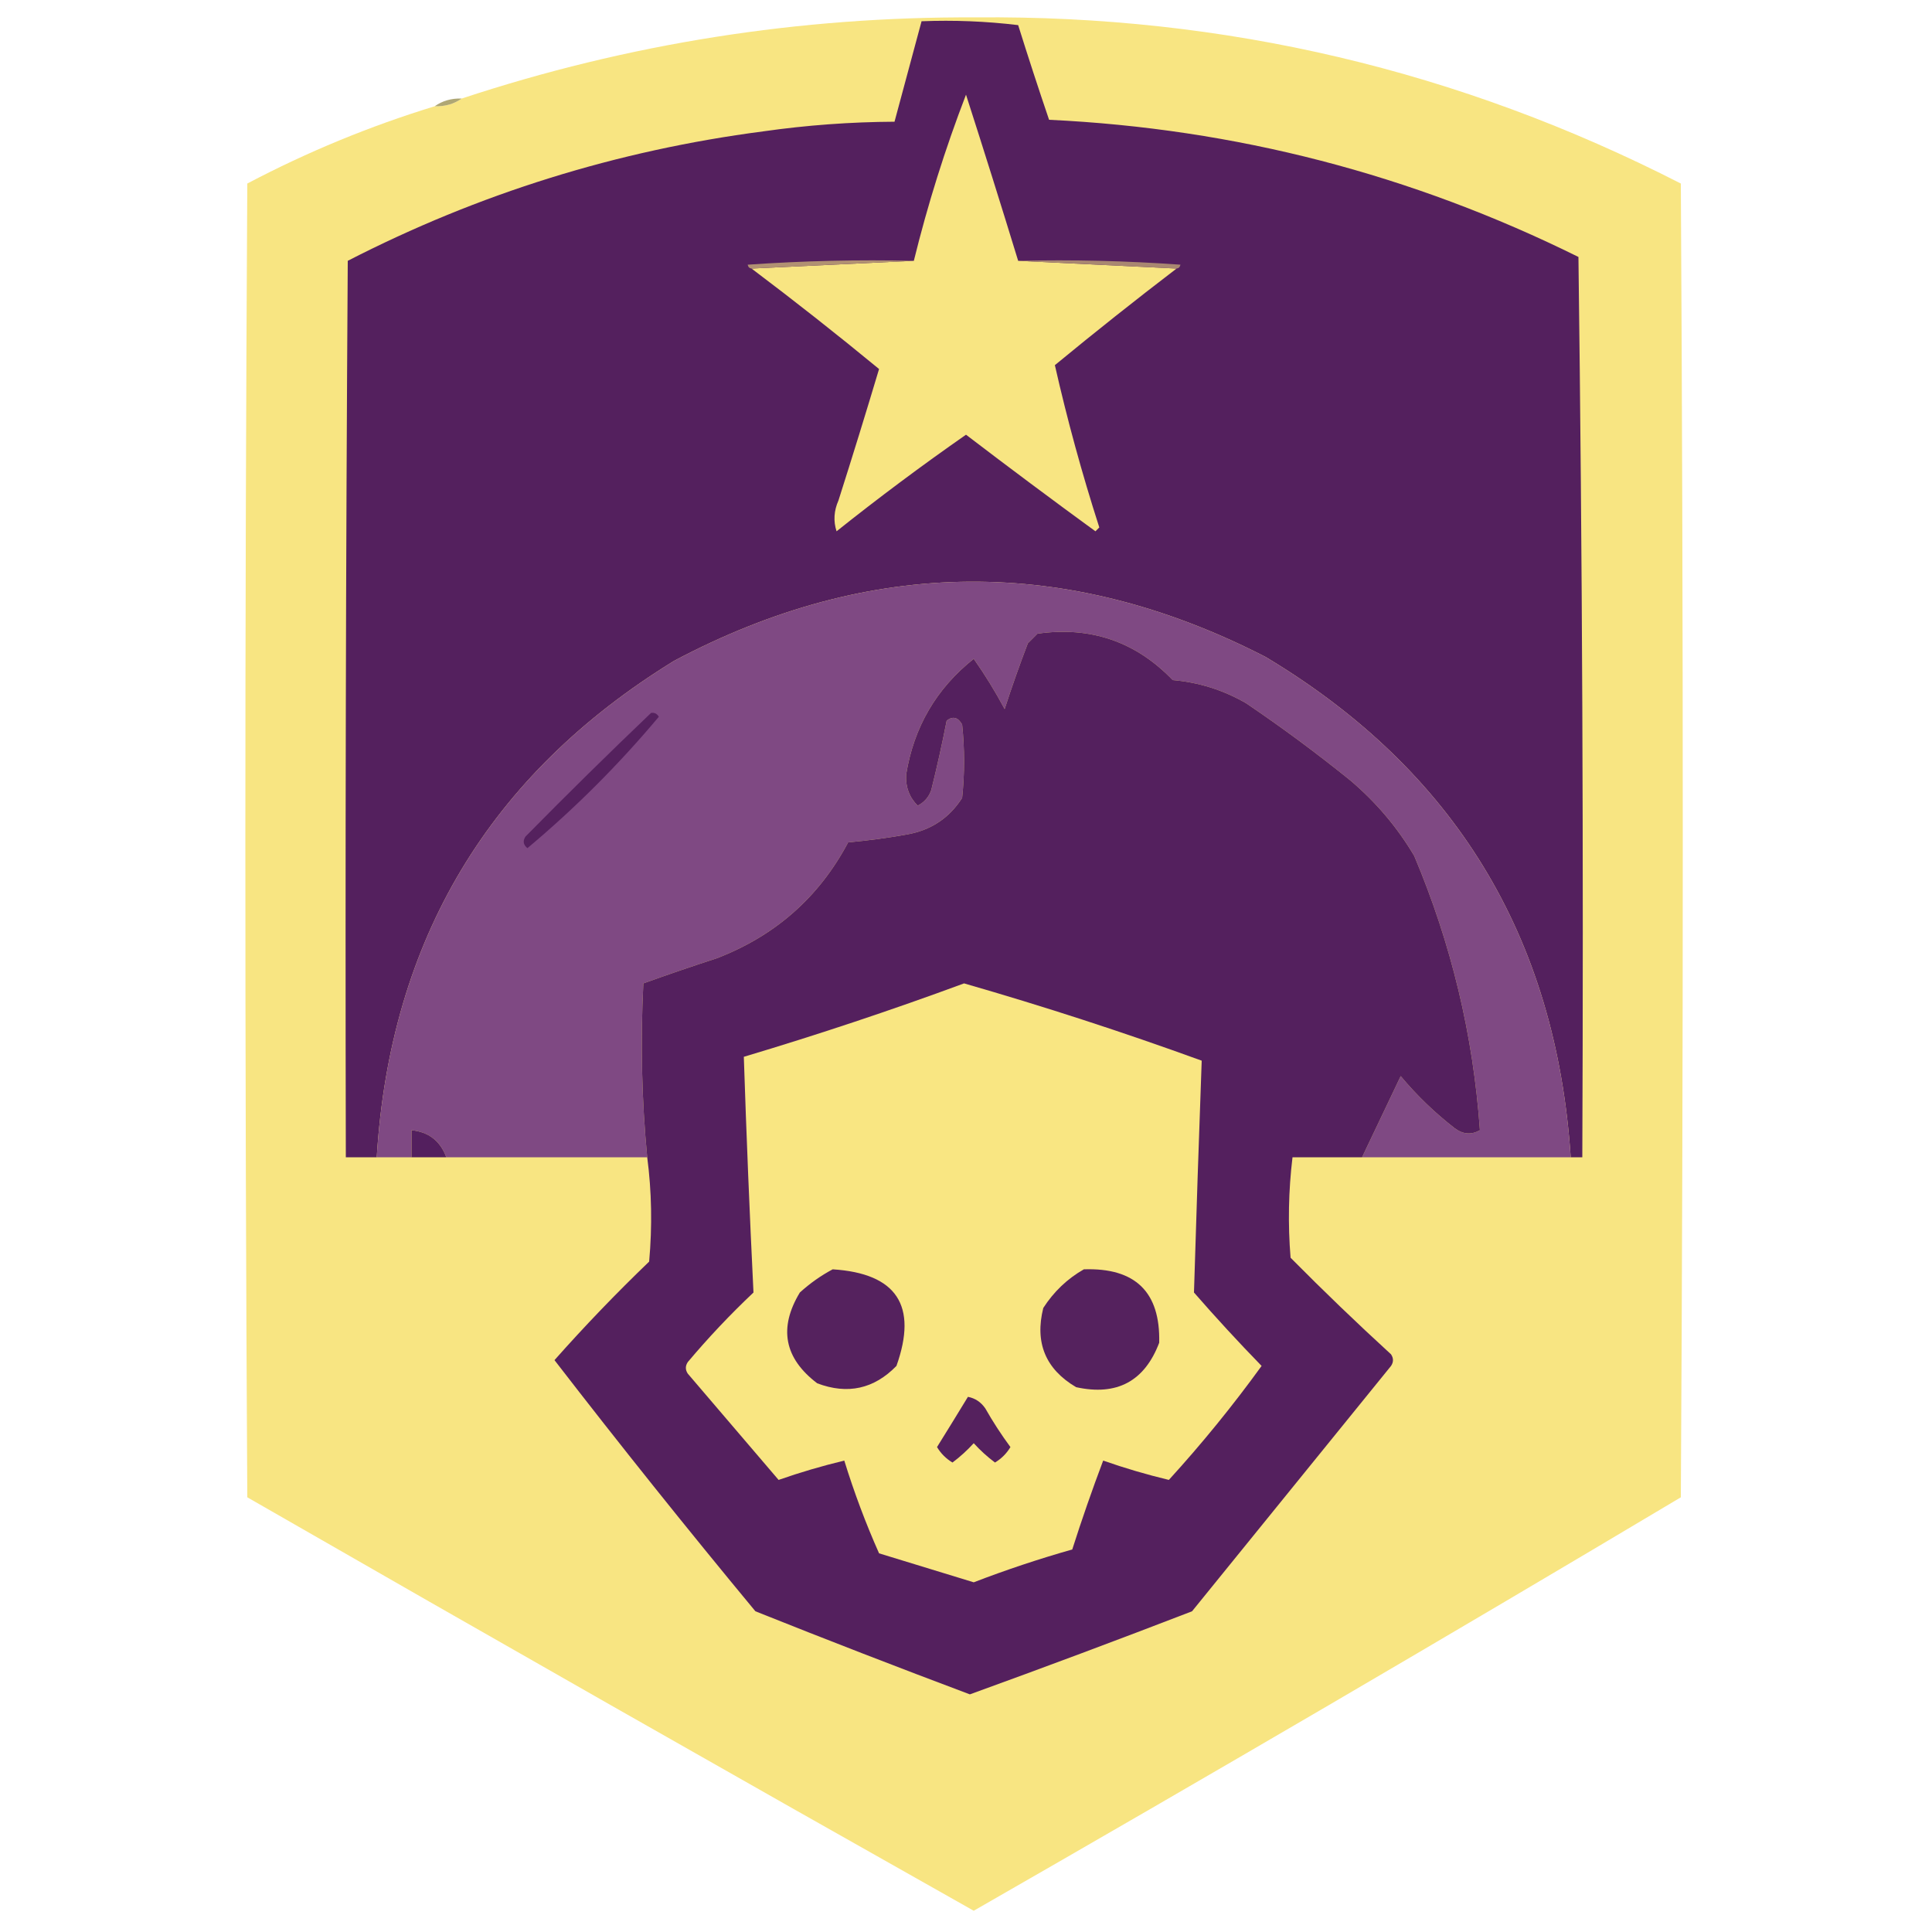 <?xml version="1.0" encoding="UTF-8"?>
<!DOCTYPE svg PUBLIC "-//W3C//DTD SVG 1.1//EN" "http://www.w3.org/Graphics/SVG/1.1/DTD/svg11.dtd">
<svg xmlns="http://www.w3.org/2000/svg" version="1.1" width="500px" height="500px" style="shape-rendering:geometricPrecision; text-rendering:geometricPrecision; image-rendering:optimizeQuality; fill-rule:evenodd; clip-rule:evenodd" xmlns:xlink="http://www.w3.org/1999/xlink">
<g><path style="opacity:1" fill="#f8e582" d="M 112.5,27.5 C 115.152,27.59 117.485,26.924 119.5,25.5C 162.551,11.27 206.885,4.27 252.5,4.5C 316.929,3.883 377.762,18.217 435,47.5C 435.667,160.833 435.667,274.167 435,387.5C 374.312,423.678 313.312,459.345 252,494.5C 189.187,459.093 126.52,423.427 64,387.5C 63.333,274.167 63.333,160.833 64,47.5C 79.545,39.31 95.712,32.644 112.5,27.5 Z"/></g>
<g><path style="opacity:1" fill="#54205e" d="M 406.5,299.5 C 402.722,242.422 376.388,199.255 327.5,170C 276.339,143.722 225.339,144.055 174.5,171C 126.64,200.396 100.974,243.229 97.5,299.5C 94.833,299.5 92.167,299.5 89.5,299.5C 89.333,222.166 89.5,144.833 90,67.5C 123.849,50.107 159.682,38.94 197.5,34C 208.778,32.394 220.111,31.56 231.5,31.5C 233.833,22.833 236.167,14.167 238.5,5.5C 246.86,5.169 255.193,5.502 263.5,6.5C 266.073,14.72 268.74,22.886 271.5,31C 319.667,33.291 365.333,45.125 408.5,66.5C 409.5,144.164 409.833,221.83 409.5,299.5C 408.5,299.5 407.5,299.5 406.5,299.5 Z"/></g>
<g><path style="opacity:0.796" fill="#9a9151" d="M 119.5,25.5 C 117.485,26.924 115.152,27.59 112.5,27.5C 114.515,26.076 116.848,25.41 119.5,25.5 Z"/></g>
<g><path style="opacity:1" fill="#f8e582" d="M 263.5,67.5 C 277.167,68.167 290.833,68.833 304.5,69.5C 293.875,77.619 283.375,85.953 273,94.5C 276.191,108.59 280.025,122.59 284.5,136.5C 284.167,136.833 283.833,137.167 283.5,137.5C 272.227,129.283 261.06,120.95 250,112.5C 238.583,120.463 227.416,128.796 216.5,137.5C 215.644,134.861 215.81,132.194 217,129.5C 220.603,118.192 224.103,106.858 227.5,95.5C 216.69,86.595 205.69,77.928 194.5,69.5C 208.5,68.833 222.5,68.167 236.5,67.5C 240.102,52.862 244.602,38.529 250,24.5C 254.607,38.821 259.107,53.154 263.5,67.5 Z"/></g>
<g><path style="opacity:1" fill="#b19172" d="M 236.5,67.5 C 222.5,68.167 208.5,68.833 194.5,69.5C 193.957,69.44 193.624,69.107 193.5,68.5C 207.818,67.501 222.151,67.167 236.5,67.5 Z"/></g>
<g><path style="opacity:1" fill="#a98771" d="M 263.5,67.5 C 277.516,67.167 291.516,67.501 305.5,68.5C 305.376,69.107 305.043,69.44 304.5,69.5C 290.833,68.833 277.167,68.167 263.5,67.5 Z"/></g>
<g><path style="opacity:1" fill="#7f4983" d="M 406.5,299.5 C 388.5,299.5 370.5,299.5 352.5,299.5C 355.842,292.457 359.176,285.457 362.5,278.5C 366.658,283.491 371.325,287.991 376.5,292C 378.624,293.582 380.79,293.749 383,292.5C 381.275,267.931 375.608,244.264 366,221.5C 361.627,214.12 356.127,207.62 349.5,202C 340.782,194.948 331.782,188.281 322.5,182C 316.607,178.591 310.274,176.591 303.5,176C 293.906,166.04 282.239,162.04 268.5,164C 267.667,164.833 266.833,165.667 266,166.5C 263.841,172.152 261.841,177.819 260,183.5C 257.56,178.938 254.893,174.604 252,170.5C 242.315,178.196 236.482,188.196 234.5,200.5C 234.34,203.696 235.34,206.363 237.5,208.5C 239.197,207.636 240.363,206.303 241,204.5C 242.496,198.505 243.83,192.505 245,186.5C 246.587,185.273 247.921,185.606 249,187.5C 249.667,193.833 249.667,200.167 249,206.5C 245.629,211.777 240.796,214.943 234.5,216C 229.53,216.886 224.53,217.552 219.5,218C 211.986,232.172 200.653,242.172 185.5,248C 179.129,250.068 172.796,252.235 166.5,254.5C 165.734,269.562 166.067,284.562 167.5,299.5C 150.167,299.5 132.833,299.5 115.5,299.5C 113.954,295.287 110.954,292.953 106.5,292.5C 106.5,294.833 106.5,297.167 106.5,299.5C 103.5,299.5 100.5,299.5 97.5,299.5C 100.974,243.229 126.64,200.396 174.5,171C 225.339,144.055 276.339,143.722 327.5,170C 376.388,199.255 402.722,242.422 406.5,299.5 Z"/></g>
<g><path style="opacity:1" fill="#54205e" d="M 352.5,299.5 C 346.5,299.5 340.5,299.5 334.5,299.5C 333.456,308.139 333.289,316.806 334,325.5C 342.475,334.064 351.141,342.397 360,350.5C 360.667,351.5 360.667,352.5 360,353.5C 342.833,374.667 325.667,395.833 308.5,417C 289.397,424.367 270.231,431.534 251,438.5C 232.435,431.533 213.935,424.367 195.5,417C 177.787,395.622 160.453,373.955 143.5,352C 151.302,343.197 159.469,334.697 168,326.5C 168.824,317.324 168.657,308.324 167.5,299.5C 166.067,284.562 165.734,269.562 166.5,254.5C 172.796,252.235 179.129,250.068 185.5,248C 200.653,242.172 211.986,232.172 219.5,218C 224.53,217.552 229.53,216.886 234.5,216C 240.796,214.943 245.629,211.777 249,206.5C 249.667,200.167 249.667,193.833 249,187.5C 247.921,185.606 246.587,185.273 245,186.5C 243.83,192.505 242.496,198.505 241,204.5C 240.363,206.303 239.197,207.636 237.5,208.5C 235.34,206.363 234.34,203.696 234.5,200.5C 236.482,188.196 242.315,178.196 252,170.5C 254.893,174.604 257.56,178.938 260,183.5C 261.841,177.819 263.841,172.152 266,166.5C 266.833,165.667 267.667,164.833 268.5,164C 282.239,162.04 293.906,166.04 303.5,176C 310.274,176.591 316.607,178.591 322.5,182C 331.782,188.281 340.782,194.948 349.5,202C 356.127,207.62 361.627,214.12 366,221.5C 375.608,244.264 381.275,267.931 383,292.5C 380.79,293.749 378.624,293.582 376.5,292C 371.325,287.991 366.658,283.491 362.5,278.5C 359.176,285.457 355.842,292.457 352.5,299.5 Z"/></g>
<g><path style="opacity:1" fill="#55215e" d="M 168.5,184.5 C 169.376,184.369 170.043,184.702 170.5,185.5C 160.167,197.833 148.833,209.167 136.5,219.5C 135.417,218.635 135.251,217.635 136,216.5C 146.728,205.604 157.562,194.937 168.5,184.5 Z"/></g>
<g><path style="opacity:1" fill="#f9e682" d="M 249.5,254.5 C 270.209,260.458 290.709,267.125 311,274.5C 310.27,294.5 309.603,314.5 309,334.5C 314.649,340.983 320.483,347.317 326.5,353.5C 319.068,363.768 311.068,373.602 302.5,383C 296.734,381.614 291.068,379.947 285.5,378C 282.636,385.592 279.969,393.258 277.5,401C 268.868,403.449 260.368,406.283 252,409.5C 243.833,407 235.667,404.5 227.5,402C 224.054,394.256 221.054,386.256 218.5,378C 212.734,379.386 207.068,381.053 201.5,383C 193.667,373.833 185.833,364.667 178,355.5C 177.333,354.5 177.333,353.5 178,352.5C 183.301,346.198 188.968,340.198 195,334.5C 194.002,314.194 193.168,293.86 192.5,273.5C 211.784,267.739 230.784,261.405 249.5,254.5 Z"/></g>
<g><path style="opacity:1" fill="#531f5e" d="M 115.5,299.5 C 112.5,299.5 109.5,299.5 106.5,299.5C 106.5,297.167 106.5,294.833 106.5,292.5C 110.954,292.953 113.954,295.287 115.5,299.5 Z"/></g>
<g><path style="opacity:1" fill="#55225e" d="M 215.5,328.5 C 232.056,329.554 237.556,337.887 232,353.5C 226.185,359.468 219.352,360.968 211.5,358C 202.954,351.513 201.454,343.68 207,334.5C 209.637,332.109 212.47,330.109 215.5,328.5 Z"/></g>
<g><path style="opacity:1" fill="#55225e" d="M 280.5,328.5 C 293.822,328.045 300.322,334.378 300,347.5C 296.21,357.48 289.044,361.313 278.5,359C 270.587,354.334 267.754,347.501 270,338.5C 272.738,334.26 276.238,330.926 280.5,328.5 Z"/></g>
<g><path style="opacity:1" fill="#55215e" d="M 250.5,361.5 C 252.371,361.859 253.871,362.859 255,364.5C 256.97,367.968 259.136,371.301 261.5,374.5C 260.5,376.167 259.167,377.5 257.5,378.5C 255.517,377.018 253.684,375.351 252,373.5C 250.316,375.351 248.483,377.018 246.5,378.5C 244.833,377.5 243.5,376.167 242.5,374.5C 245.22,370.132 247.887,365.799 250.5,361.5 Z"/></g>
</svg>
